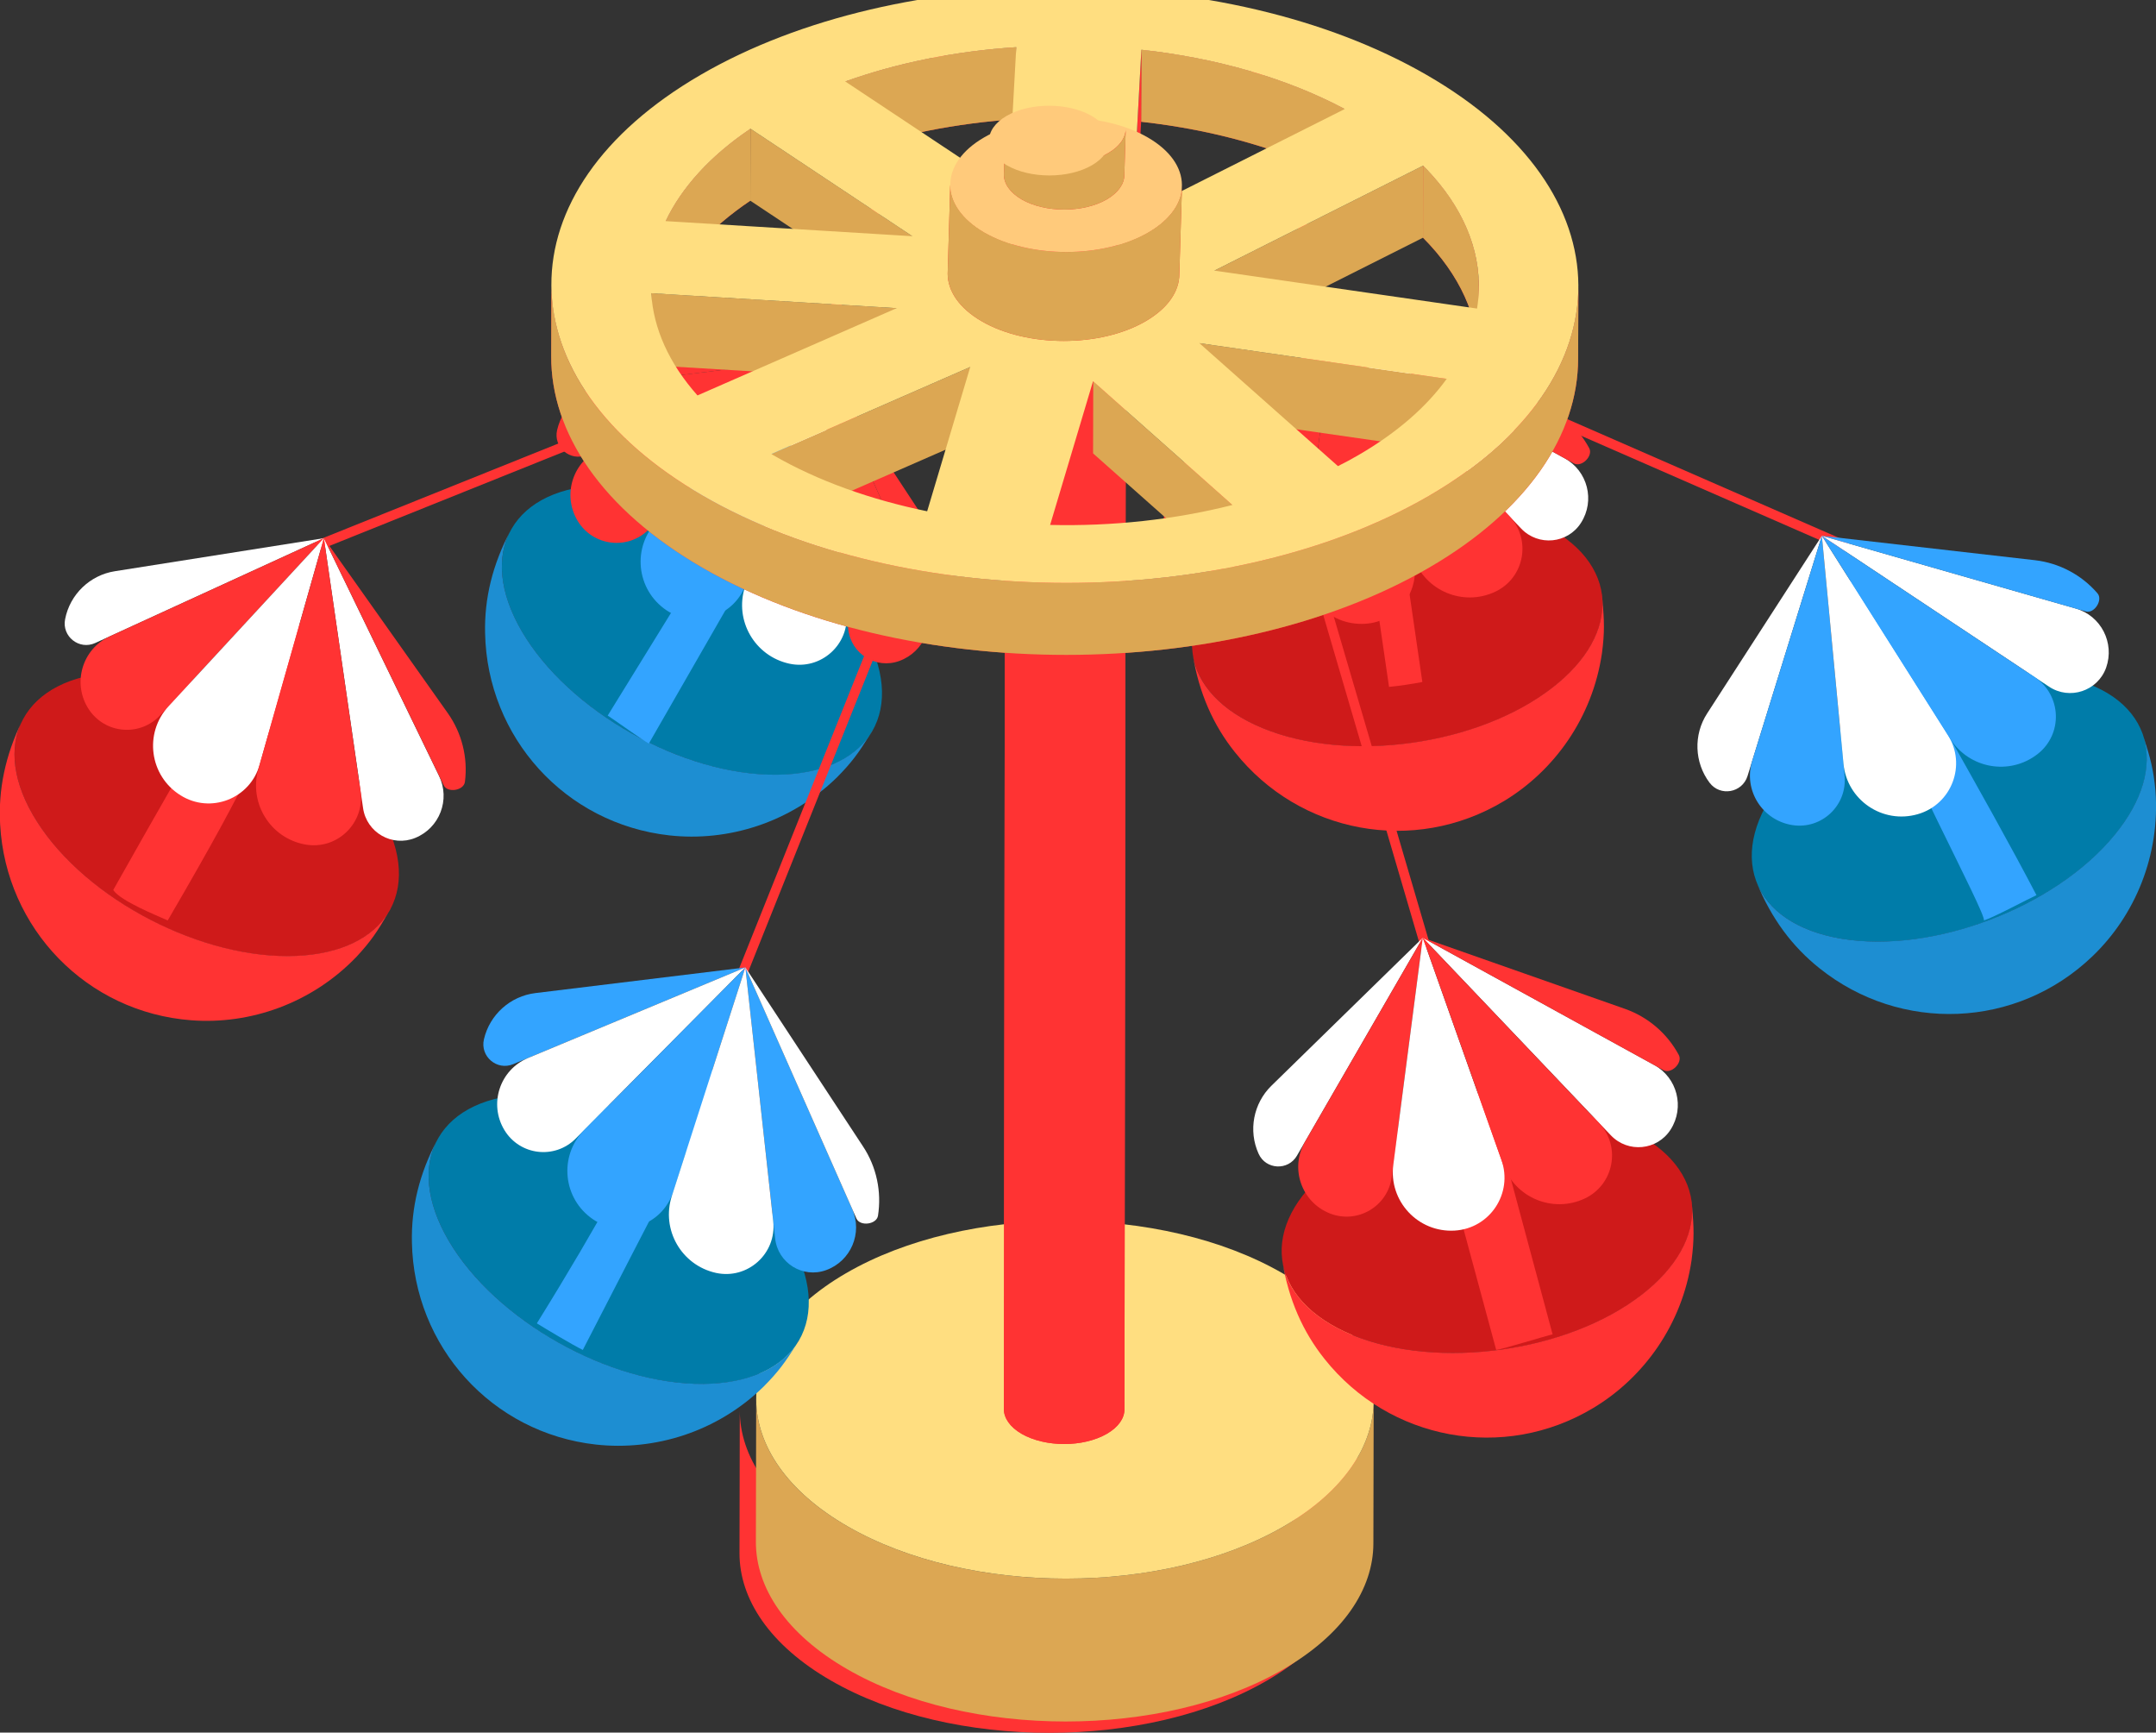 <?xml version="1.0" encoding="UTF-8" standalone="no"?>
<!-- Created with Inkscape (http://www.inkscape.org/) -->

<svg
   xmlns:dc="http://purl.org/dc/elements/1.1/"
   xmlns:cc="http://creativecommons.org/ns#"
   xmlns:rdf="http://www.w3.org/1999/02/22-rdf-syntax-ns#"
   xmlns:svg="http://www.w3.org/2000/svg"
   xmlns="http://www.w3.org/2000/svg"
   xmlns:sodipodi="http://sodipodi.sourceforge.net/DTD/sodipodi-0.dtd"
   xmlns:inkscape="http://www.inkscape.org/namespaces/inkscape"
   width="64.35mm"
   height="51.699mm"
   viewBox="0 0 64.35 51.699"
   version="1.1"
   id="svg87970"
   inkscape:version="0.92.3 (2405546, 2018-03-11)"
   sodipodi:docname="public-32.svg">
  <rect x="0" y="0" width="64.35" height="51.699" fill="#333333" stroke="none"/>
  <defs
     id="defs87964">
    <clipPath
       clipPathUnits="userSpaceOnUse"
       id="clipPath322567">
      <path
         d="m 2168.58,1622.027 c 0,-0.755 0.505,-1.514 1.503,-2.096 v 0 c 1.991,-1.145 5.216,-1.145 7.202,0 v 0 c 0.98,0.579 1.481,1.321 1.481,2.068 v 0 l 0.114,3.815 c -0.042,-0.716 -0.535,-1.429 -1.481,-1.973 v 0 c -1.983,-1.151 -5.206,-1.151 -7.2,-0.01 v 0 c -1,0.586 -1.498,1.337 -1.498,2.101 v 0 l -0.121,-3.913 z m 10.3,3.79 c 0,0.034 0,0.067 0,0.1 v 0 z"
         id="path322565"
         inkscape:connector-curvature="0" />
    </clipPath>
    <clipPath
       clipPathUnits="userSpaceOnUse"
       id="clipPath322551">
      <path
         d="M 0,2270.272 H 3066.787 V 0 H 0 Z"
         id="path322549"
         inkscape:connector-curvature="0" />
    </clipPath>
    <clipPath
       clipPathUnits="userSpaceOnUse"
       id="clipPath322539">
      <path
         d="m 2163.826,1613.66 c 0,-1.458 0.965,-2.925 2.897,-4.039 v 0 c 3.828,-2.208 10.027,-2.208 13.844,0.015 v 0 c 1.89,1.098 2.849,2.534 2.849,3.979 v 0 l 0.22,7.325 c -0.082,-1.377 -1.035,-2.738 -2.849,-3.791 v 0 c -3.815,-2.215 -10.018,-2.215 -13.853,-0.01 v 0 c -1.922,1.125 -2.888,2.578 -2.888,4.039 v 0 z m 19.81,7.28 c 0,0.065 0.01,0.131 0.01,0.196 v 0 z"
         id="path322537"
         inkscape:connector-curvature="0" />
    </clipPath>
    <clipPath
       clipPathUnits="userSpaceOnUse"
       id="clipPath322523">
      <path
         d="M 0,2270.272 H 3066.787 V 0 H 0 Z"
         id="path322521"
         inkscape:connector-curvature="0" />
    </clipPath>
    <clipPath
       clipPathUnits="userSpaceOnUse"
       id="clipPath322511">
      <path
         d="m 2130.306,1606.703 c -0.027,-6.481 4.245,-12.962 12.813,-17.913 v 0 c 17.01,-9.816 44.492,-9.816 61.41,0.012 v 0 c 8.391,4.874 12.588,11.257 12.604,17.65 v 0 l 0.025,6.095 c -0.025,-6.404 -4.218,-12.786 -12.625,-17.666 v 0 c -16.902,-9.823 -44.388,-9.823 -61.388,0 v 0 c -8.573,4.938 -12.849,11.429 -12.819,17.913 v 0 c -0.013,-2.033 -0.02,-4.063 -0.02,-6.091"
         id="path322509"
         inkscape:connector-curvature="0" />
    </clipPath>
    <clipPath
       clipPathUnits="userSpaceOnUse"
       id="clipPath322479">
      <path
         d="M 0,2270.272 H 3066.787 V 0 H 0 Z"
         id="path322477"
         inkscape:connector-curvature="0" />
    </clipPath>
    <clipPath
       clipPathUnits="userSpaceOnUse"
       id="clipPath322467">
      <path
         d="m 2204.017,1616.693 c 3.143,-3.164 4.695,-6.697 4.695,-10.225 v 0 l 0.018,6.084 c 0.018,3.531 -1.548,7.07 -4.705,10.231 v 0 l -0.01,-6.09 z"
         id="path322465"
         inkscape:connector-curvature="0" />
    </clipPath>
    <clipPath
       clipPathUnits="userSpaceOnUse"
       id="clipPath322455">
      <path
         d="M 0,2270.272 H 3066.787 V 0 H 0 Z"
         id="path322453"
         inkscape:connector-curvature="0" />
    </clipPath>
    <clipPath
       clipPathUnits="userSpaceOnUse"
       id="clipPath322443">
      <path
         d="m 2168.443,1615.728 -0.016,-6.092 c 2.913,1.694 7.64,1.694 10.563,0 v 0 c 1.467,-0.853 2.207,-1.962 2.207,-3.083 v 0 l 0.021,6.095 c 0,1.12 -0.738,2.23 -2.207,3.08 v 0 c -1.467,0.851 -3.384,1.276 -5.296,1.276 v 0 c -1.913,0 -3.821,-0.425 -5.272,-1.276"
         id="path322441"
         inkscape:connector-curvature="0" />
    </clipPath>
    <clipPath
       clipPathUnits="userSpaceOnUse"
       id="clipPath322431">
      <path
         d="M 0,2270.272 H 3066.787 V 0 H 0 Z"
         id="path322429"
         inkscape:connector-curvature="0" />
    </clipPath>
    <clipPath
       clipPathUnits="userSpaceOnUse"
       id="clipPath322419">
      <path
         d="m 2166.266,1612.687 -0.018,-6.087 c 0,1.096 0.734,2.203 2.179,3.036 v 0 l 0.016,6.092 c -1.447,-0.841 -2.177,-1.942 -2.177,-3.041"
         id="path322417"
         inkscape:connector-curvature="0" />
    </clipPath>
    <clipPath
       clipPathUnits="userSpaceOnUse"
       id="clipPath322399">
      <path
         d="M 0,2270.272 H 3066.787 V 0 H 0 Z"
         id="path322397"
         inkscape:connector-curvature="0" />
    </clipPath>
    <clipPath
       clipPathUnits="userSpaceOnUse"
       id="clipPath322387">
      <path
         d="m 2139.987,1618.096 -0.012,-6.095 c 1.322,2.816 3.714,5.495 7.164,7.819 v 0 l 0.015,6.086 c -3.44,-2.32 -5.838,-5.002 -7.167,-7.81"
         id="path322385"
         inkscape:connector-curvature="0" />
    </clipPath>
    <clipPath
       clipPathUnits="userSpaceOnUse"
       id="clipPath322371">
      <path
         d="M 0,2270.272 H 3066.787 V 0 H 0 Z"
         id="path322369"
         inkscape:connector-curvature="0" />
    </clipPath>
    <clipPath
       clipPathUnits="userSpaceOnUse"
       id="clipPath322359">
      <path
         d="m 2180.187,1626.494 c 6.242,-0.693 12.213,-2.366 17.19,-5.015 v 0 l 0.021,6.092 c -4.984,2.651 -10.949,4.325 -17.191,5.01 v 0 z"
         id="path322357"
         inkscape:connector-curvature="0" />
    </clipPath>
    <clipPath
       clipPathUnits="userSpaceOnUse"
       id="clipPath322347">
      <path
         d="M 0,2270.272 H 3066.787 V 0 H 0 Z"
         id="path322345"
         inkscape:connector-curvature="0" />
    </clipPath>
    <clipPath
       clipPathUnits="userSpaceOnUse"
       id="clipPath322335">
      <path
         d="m 2155.171,1629.899 -0.015,-6.086 c 4.463,1.595 9.401,2.568 14.459,2.899 v 0 l 0.012,6.086 c -5.055,-0.322 -10.004,-1.302 -14.456,-2.899"
         id="path322333"
         inkscape:connector-curvature="0" />
    </clipPath>
    <clipPath
       clipPathUnits="userSpaceOnUse"
       id="clipPath322319">
      <path
         d="M 0,2270.272 H 3066.787 V 0 H 0 Z"
         id="path322317"
         inkscape:connector-curvature="0" />
    </clipPath>
    <clipPath
       clipPathUnits="userSpaceOnUse"
       id="clipPath322307">
      <path
         d="m 2168.576,1517.686 c 0,-0.759 0.506,-1.523 1.502,-2.101 v 0 c 1.996,-1.151 5.221,-1.151 7.213,0 v 0 c 0.986,0.57 1.484,1.32 1.484,2.072 v 0 l 0.116,89.419 c 0,-0.755 -0.502,-1.502 -1.481,-2.076 v 0 c -1.994,-1.151 -5.217,-1.151 -7.22,0 v 0 c -0.997,0.581 -1.499,1.342 -1.499,2.1 v 0 l -0.115,-89.415 z"
         id="path322305"
         inkscape:connector-curvature="0" />
    </clipPath>
    <clipPath
       clipPathUnits="userSpaceOnUse"
       id="clipPath322291">
      <path
         d="M 0,2270.272 H 3066.787 V 0 H 0 Z"
         id="path322289"
         inkscape:connector-curvature="0" />
    </clipPath>
    <clipPath
       clipPathUnits="userSpaceOnUse"
       id="clipPath322279">
      <path
         d="m 2147.611,1506.466 c -0.011,-3.9 2.566,-7.797 7.709,-10.769 v 0 c 10.225,-5.906 26.758,-5.906 36.914,0 v 0 c 5.051,2.932 7.58,6.771 7.588,10.617 v 0 c 0.01,2.91 0.02,9.171 0.025,12.076 v 0 c -0.01,-3.842 -2.538,-7.678 -7.579,-10.616 v 0 c -10.17,-5.904 -26.696,-5.904 -36.925,0 v 0 c -5.144,2.969 -7.716,6.871 -7.706,10.768 v 0 c 0,-2.909 -0.014,-9.173 -0.026,-12.076"
         id="path322277"
         inkscape:connector-curvature="0" />
    </clipPath>
  </defs>
  <sodipodi:namedview
     id="base"
     pagecolor="#ffffff"
     bordercolor="#666666"
     borderopacity="1.0"
     inkscape:pageopacity="0.0"
     inkscape:pageshadow="2"
     inkscape:zoom="0.35"
     inkscape:cx="113.03514"
     inkscape:cy="177.69941"
     inkscape:document-units="mm"
     inkscape:current-layer="layer1"
     showgrid="false"
     fit-margin-top="0"
     fit-margin-left="0"
     fit-margin-right="0"
     fit-margin-bottom="0"
     inkscape:window-width="1366"
     inkscape:window-height="716"
     inkscape:window-x="-8"
     inkscape:window-y="-8"
     inkscape:window-maximized="1" />
  <g
     inkscape:label="Layer 1"
     inkscape:groupmode="layer"
     id="layer1"
     transform="translate(-75.926,-144.15)">
    <g
       id="g322157"
       transform="matrix(0.353,0,0,-0.353,100.334,154.978)">
      <path
         d="m 0,0 -0.758,0.311 12.131,29.466 0.756,-0.311 z"
         style="fill:#ff3333;fill-opacity:1;fill-rule:nonzero;stroke:none"
         id="path322159"
         inkscape:connector-curvature="0" />
    </g>
    <g
       id="g322161"
       transform="matrix(0.353,0,0,-0.353,98.278,159.804)">
      <path
         d="m 0,0 c -3.826,2.104 -8.111,3.381 -11.996,3.342 -7.934,-0.073 -11.158,-5.615 -7.195,-12.386 2.029,-3.457 5.545,-6.568 9.554,-8.764 3.832,-2.101 8.119,-3.381 11.998,-3.347 7.944,0.078 11.162,5.621 7.198,12.385 C 7.529,-5.31 4.014,-2.199 0,0"
         style="fill:#007ca9;fill-opacity:1;fill-rule:nonzero;stroke:none"
         id="path322163"
         inkscape:connector-curvature="0" />
    </g>
    <g
       id="g322165"
       transform="matrix(0.353,0,0,-0.353,99.111,167.267)">
      <path
         d="m 0,0 c -7.936,-0.075 -17.592,5.347 -21.553,12.111 -1.949,3.332 -2.158,6.365 -0.926,8.597 -1.574,-2.946 -2.255,-5.842 -2.185,-8.747 C -24.49,3.182 -17.912,-4.15 -9.086,-5.128 -4.15,-5.676 1.131,-4.076 5.072,-0.239 6.32,1.017 6.908,1.835 7.852,3.347 6.465,1.306 3.766,0.04 0,0"
         style="fill:#1d8ed2;fill-opacity:1;fill-rule:nonzero;stroke:none"
         id="path322167"
         inkscape:connector-curvature="0" />
    </g>
    <g
       id="g322169"
       transform="matrix(0.353,0,0,-0.353,101.881,166.086)">
      <path
         d="M 0,0 C 0.096,0.143 0.188,0.298 0.271,0.454 0.188,0.301 0.096,0.153 0,0"
         style="fill:#ff3333;fill-opacity:1;fill-rule:nonzero;stroke:none"
         id="path322171"
         inkscape:connector-curvature="0" />
    </g>
    <g
       id="g322173"
       transform="matrix(0.353,0,0,-0.353,99.663,158.081)">
      <path
         d="m 0,0 c -0.65,-0.015 -1.439,0.412 -1.773,0.961 -0.145,0.245 -0.18,0.47 -0.122,0.644 0,0.005 0.004,0.012 0.004,0.012 0.012,0.023 0.024,0.047 0.034,0.063 V 1.686 1.68 l -0.004,-0.006 -14,-22.697 c 0.425,-0.264 3.078,-2.169 3.48,-2.364 L 0.938,-0.208 C 0.84,-0.391 0.316,0.004 0,0"
         style="fill:#33a4ff;fill-opacity:1;fill-rule:nonzero;stroke:none"
         id="path322175"
         inkscape:connector-curvature="0" />
    </g>
    <g
       id="g322177"
       transform="matrix(0.353,0,0,-0.353,100.36,154.838)">
      <path
         d="m 0,0 -19.631,-8.184 c -1.371,-0.569 -2.82,0.659 -2.482,2.106 0.49,2.086 2.232,3.65 4.359,3.91 z"
         style="fill:#ff3333;fill-opacity:1;fill-rule:nonzero;stroke:none"
         id="path322179"
         inkscape:connector-curvature="0" />
    </g>
    <g
       id="g322181"
       transform="matrix(0.353,0,0,-0.353,100.36,154.838)">
      <path
         d="m 0,0 9.025,-20.408 c 0.903,-2.04 -0.107,-4.423 -2.201,-5.185 -1.97,-0.721 -4.088,0.594 -4.32,2.68 z"
         style="fill:#ff3333;fill-opacity:1;fill-rule:nonzero;stroke:none"
         id="path322183"
         inkscape:connector-curvature="0" />
    </g>
    <g
       id="g322185"
       transform="matrix(0.353,0,0,-0.353,100.36,154.838)">
      <path
         d="m 0,0 -14.357,-14.474 c -1.764,-1.775 -4.717,-1.426 -6.014,0.714 -1.342,2.218 -0.404,5.103 1.99,6.101 z"
         style="fill:#ff3333;fill-opacity:1;fill-rule:nonzero;stroke:none"
         id="path322187"
         inkscape:connector-curvature="0" />
    </g>
    <g
       id="g322189"
       transform="matrix(0.353,0,0,-0.353,100.36,154.838)">
      <path
         d="m 0,0 -6.105,-18.961 c -0.913,-2.843 -4.295,-4.01 -6.772,-2.341 -2.564,1.737 -2.926,5.367 -0.744,7.566 z"
         style="fill:#33a4ff;fill-opacity:1;fill-rule:nonzero;stroke:none"
         id="path322191"
         inkscape:connector-curvature="0" />
    </g>
    <g
       id="g322193"
       transform="matrix(0.353,0,0,-0.353,100.36,154.838)">
      <path
         d="m 0,0 2.352,-21.469 c 0.294,-2.722 -2.164,-4.936 -4.836,-4.353 -2.92,0.642 -4.659,3.651 -3.745,6.492 z"
         style="fill:#ffffff;fill-opacity:1;fill-rule:nonzero;stroke:none"
         id="path322195"
         inkscape:connector-curvature="0" />
    </g>
    <g
       id="g322197"
       transform="matrix(0.353,0,0,-0.353,103.874,160.185)">
      <path
         d="M 0,0 C 1.123,-1.722 1.574,-3.819 1.25,-5.855 1.123,-6.593 -0.262,-6.764 -0.564,-6.086 l -9.397,21.243 z"
         style="fill:#ff3333;fill-opacity:1;fill-rule:nonzero;stroke:none"
         id="path322199"
         inkscape:connector-curvature="0" />
    </g>
    <g
       id="g322201"
       transform="matrix(0.353,0,0,-0.353,95.998,155.031)">
      <path
         d="m 0,0 c -2.043,-0.089 -4.059,-0.459 -6,-1.094 -0.203,-0.065 -0.082,-0.619 0.123,-0.592 l 18.24,2.23 z"
         style="fill:#ff3333;fill-opacity:1;fill-rule:nonzero;stroke:none"
         id="path322203"
         inkscape:connector-curvature="0" />
    </g>
    <g
       id="g322205"
       transform="matrix(0.353,0,0,-0.353,115.581,154.072)">
      <path
         d="M 0,0 -7.439,25.428 -6.652,25.657 0.781,0.236 Z"
         style="fill:#ff3333;fill-opacity:1;fill-rule:nonzero;stroke:none"
         id="path322207"
         inkscape:connector-curvature="0" />
    </g>
    <g
       id="g322209"
       transform="matrix(0.353,0,0,-0.353,117.078,159.239)">
      <path
         d="m 0,0 c -4.324,-0.652 -8.514,-2.235 -11.57,-4.624 -6.264,-4.876 -5.461,-11.236 1.791,-14.205 3.715,-1.52 8.398,-1.865 12.912,-1.178 4.33,0.655 8.513,2.236 11.57,4.622 6.264,4.875 5.465,11.24 -1.789,14.211 C 9.205,0.346 4.518,0.689 0,0"
         style="fill:#cf1a1a;fill-opacity:1;fill-rule:nonzero;stroke:none"
         id="path322211"
         inkscape:connector-curvature="0" />
    </g>
    <g
       id="g322213"
       transform="matrix(0.353,0,0,-0.353,122.265,164.666)">
      <path
         d="m 0,0 c -6.268,-4.876 -17.225,-6.419 -24.482,-3.444 -3.563,1.458 -5.577,3.743 -5.948,6.263 0.53,-3.289 1.75,-6.005 3.565,-8.275 5.469,-6.877 15.14,-8.717 22.756,-4.141 4.255,2.569 7.482,7.044 8.283,12.485 0.234,1.755 0.205,2.76 0.035,4.529 C 4.354,4.959 2.973,2.312 0,0"
         style="fill:#ff3333;fill-opacity:1;fill-rule:nonzero;stroke:none"
         id="path322215"
         inkscape:connector-curvature="0" />
    </g>
    <g
       id="g322217"
       transform="matrix(0.353,0,0,-0.353,123.749,162.05)">
      <path
         d="M 0,0 C -0.008,0.18 -0.021,0.352 -0.049,0.53 -0.035,0.357 -0.012,0.185 0,0"
         style="fill:#ff3333;fill-opacity:1;fill-rule:nonzero;stroke:none"
         id="path322219"
         inkscape:connector-curvature="0" />
    </g>
    <g
       id="g322221"
       transform="matrix(0.353,0,0,-0.353,117.131,157.033)">
      <path
         d="M 0,0 C -0.502,-0.396 -1.396,-0.535 -1.992,-0.298 -2.258,-0.2 -2.418,-0.042 -2.48,0.139 V 0.142 C -2.484,0.171 -2.498,0.193 -2.498,0.215 H -2.5 -2.498 V 0.209 l 1.01,-6.734 0.316,-2.089 1.889,-12.952 c 0.498,0.045 1,0.109 1.502,0.188 0.445,0.065 0.877,0.141 1.316,0.225 L 1.648,-8.195 1.33,-6.101 0.322,0.638 C 0.352,0.43 0.248,0.203 0,0"
         style="fill:#ff3333;fill-opacity:1;fill-rule:nonzero;stroke:none"
         id="path322223"
         inkscape:connector-curvature="0" />
    </g>
    <g
       id="g322225"
       transform="matrix(0.353,0,0,-0.353,115.718,154.029)">
      <path
         d="m 0,0 -10.639,-18.411 c -0.74,-1.289 -2.634,-1.198 -3.25,0.159 -0.879,1.958 -0.439,4.262 1.09,5.756 z"
         style="fill:#ff3333;fill-opacity:1;fill-rule:nonzero;stroke:none"
         id="path322227"
         inkscape:connector-curvature="0" />
    </g>
    <g
       id="g322229"
       transform="matrix(0.353,0,0,-0.353,115.718,154.029)">
      <path
         d="m 0,0 19.561,-10.75 c 1.955,-1.074 2.595,-3.576 1.392,-5.457 -1.125,-1.769 -3.607,-2.006 -5.057,-0.491 z"
         style="fill:#ffffff;fill-opacity:1;fill-rule:nonzero;stroke:none"
         id="path322231"
         inkscape:connector-curvature="0" />
    </g>
    <g
       id="g322233"
       transform="matrix(0.353,0,0,-0.353,115.718,154.029)">
      <path
         d="m 0,0 -2.625,-20.221 c -0.324,-2.477 -2.891,-3.99 -5.223,-3.079 -2.412,0.944 -3.414,3.816 -2.115,6.062 z"
         style="fill:#ff3333;fill-opacity:1;fill-rule:nonzero;stroke:none"
         id="path322235"
         inkscape:connector-curvature="0" />
    </g>
    <g
       id="g322237"
       transform="matrix(0.353,0,0,-0.353,115.718,154.029)">
      <path
         d="m 0,0 6.648,-18.778 c 1.004,-2.811 -0.98,-5.794 -3.964,-5.965 -3.082,-0.182 -5.577,2.49 -5.174,5.559 z"
         style="fill:#ff3333;fill-opacity:1;fill-rule:nonzero;stroke:none"
         id="path322239"
         inkscape:connector-curvature="0" />
    </g>
    <g
       id="g322241"
       transform="matrix(0.353,0,0,-0.353,115.718,154.029)">
      <path
         d="m 0,0 14.896,-15.643 c 1.885,-1.985 1.278,-5.232 -1.205,-6.394 -2.707,-1.27 -5.916,0.074 -6.912,2.891 z"
         style="fill:#ff3333;fill-opacity:1;fill-rule:nonzero;stroke:none"
         id="path322243"
         inkscape:connector-curvature="0" />
    </g>
    <g
       id="g322245"
       transform="matrix(0.353,0,0,-0.353,121.754,156.149)">
      <path
         d="M 0,0 C 1.949,-0.684 3.574,-2.082 4.549,-3.896 4.898,-4.552 3.904,-5.54 3.248,-5.18 L -17.111,6.009 Z"
         style="fill:#ff3333;fill-opacity:1;fill-rule:nonzero;stroke:none"
         id="path322247"
         inkscape:connector-curvature="0" />
    </g>
    <g
       id="g322249"
       transform="matrix(0.353,0,0,-0.353,112.369,156.829)">
      <path
         d="m 0,0 c -1.574,-1.306 -2.955,-2.832 -4.111,-4.515 -0.116,-0.17 0.308,-0.531 0.459,-0.388 L 9.492,7.937 Z"
         style="fill:#ff3333;fill-opacity:1;fill-rule:nonzero;stroke:none"
         id="path322251"
         inkscape:connector-curvature="0" />
    </g>
    <g
       id="g322253"
       transform="matrix(0.353,0,0,-0.353,130.999,160.598)">
      <path
         d="m 0,0 -34.385,15.03 0.322,0.752 34.395,-15.03 z"
         style="fill:#ff3333;fill-opacity:1;fill-rule:nonzero;stroke:none"
         id="path322255"
         inkscape:connector-curvature="0" />
    </g>
    <g
       id="g322257"
       transform="matrix(0.353,0,0,-0.353,118.345,172.476)">
      <path
         d="M 0,0 -9.277,31.65 -8.498,31.881 0.789,0.226 Z"
         style="fill:#ff3333;fill-opacity:1;fill-rule:nonzero;stroke:none"
         id="path322259"
         inkscape:connector-curvature="0" />
    </g>
    <g
       id="g322261"
       transform="matrix(0.353,0,0,-0.353,98.234,173.206)">
      <path
         d="m 0,0 -0.754,0.313 12.963,32.4 0.762,-0.306 z"
         style="fill:#ff3333;fill-opacity:1;fill-rule:nonzero;stroke:none"
         id="path322263"
         inkscape:connector-curvature="0" />
    </g>
    <g
       id="g322265"
       transform="matrix(0.353,0,0,-0.353,85.443,160.566)">
      <path
         d="m 0,0 -0.309,0.756 26.627,10.695 0.309,-0.759 z"
         style="fill:#ff3333;fill-opacity:1;fill-rule:nonzero;stroke:none"
         id="path322267"
         inkscape:connector-curvature="0" />
    </g>
    <g
       id="g322269"
       transform="matrix(0.353,0,0,-0.353,116.437,186.282)">
      <path
         d="m 0,0 c -0.006,-2.905 -0.016,-9.166 -0.025,-12.076 -0.008,-3.846 -2.538,-7.685 -7.588,-10.616 -10.157,-5.907 -26.69,-5.907 -36.914,0 -5.143,2.971 -7.721,6.869 -7.709,10.769 0.011,2.902 0.021,9.167 0.025,12.075 -0.01,-3.896 2.563,-7.799 7.707,-10.768 10.229,-5.904 26.754,-5.904 36.924,0 C -2.539,-7.678 -0.01,-3.842 0,0"
         style="fill:#ff3333;fill-opacity:1;fill-rule:nonzero;stroke:none"
         id="path322271"
         inkscape:connector-curvature="0" />
    </g>
    <g
       transform="matrix(0.353,0,0,-0.353,-659.62,721.936)"
       id="g322273">
      <g
         id="g322275"
         clip-path="url(#clipPath322279)">
        <g
           id="g322281"
           transform="translate(2199.848,1518.39)">
          <path
             d="m 0,0 -0.025,-12.076 c -0.008,-3.846 -2.538,-7.685 -7.588,-10.616 -10.157,-5.907 -26.69,-5.907 -36.914,0 -5.143,2.971 -7.721,6.869 -7.709,10.769 l 0.025,12.075 c -0.01,-3.896 2.563,-7.799 7.707,-10.768 10.229,-5.904 26.754,-5.904 36.924,0 C -2.539,-7.678 -0.01,-3.842 0,0"
             style="fill:#dca753;fill-opacity:1;fill-rule:nonzero;stroke:none"
             id="path322283"
             inkscape:connector-curvature="0" />
        </g>
      </g>
    </g>
    <g
       transform="matrix(0.353,0,0,-0.353,-659.62,721.936)"
       id="g322285">
      <g
         id="g322287"
         clip-path="url(#clipPath322291)">
        <g
           id="g322293"
           transform="translate(2192.141,1529.158)">
          <path
             d="m 0,0 c 10.229,-5.9 10.281,-15.477 0.127,-21.384 -10.17,-5.904 -26.695,-5.904 -36.924,0 C -47.021,-15.477 -47.082,-5.9 -36.914,0 -26.754,5.904 -10.227,5.904 0,0"
             style="fill:#ffde80;fill-opacity:1;fill-rule:nonzero;stroke:none"
             id="path322295"
             inkscape:connector-curvature="0" />
        </g>
        <g
           id="g322297"
           transform="translate(2178.891,1607.08)">
          <path
             d="m 0,0 -0.115,-89.419 c 0,-0.752 -0.498,-1.501 -1.485,-2.072 -1.992,-1.155 -5.216,-1.155 -7.213,-0.004 -0.996,0.578 -1.501,1.343 -1.501,2.102 l 0.115,89.415 c 0,-0.758 0.502,-1.52 1.498,-2.101 2.004,-1.147 5.226,-1.147 7.221,0.004 C -0.502,-1.502 0,-0.754 0,0"
             style="fill:#ff3333;fill-opacity:1;fill-rule:nonzero;stroke:none"
             id="path322299"
             inkscape:connector-curvature="0" />
        </g>
      </g>
    </g>
    <g
       transform="matrix(0.353,0,0,-0.353,-659.62,721.936)"
       id="g322301">
      <g
         id="g322303"
         clip-path="url(#clipPath322307)">
        <g
           id="g322309"
           transform="translate(2178.891,1607.08)">
          <path
             d="m 0,0 -0.115,-89.419 c 0,-0.752 -0.498,-1.501 -1.485,-2.072 -1.992,-1.155 -5.216,-1.155 -7.213,-0.004 -0.996,0.578 -1.501,1.343 -1.501,2.102 l 0.115,89.415 c 0,-0.758 0.502,-1.52 1.498,-2.101 2.004,-1.147 5.226,-1.147 7.221,0.004 C -0.502,-1.502 0,-0.754 0,0"
             style="fill:#ff3333;fill-opacity:1;fill-rule:nonzero;stroke:none"
             id="path322311"
             inkscape:connector-curvature="0" />
        </g>
      </g>
    </g>
    <g
       transform="matrix(0.353,0,0,-0.353,-659.62,721.936)"
       id="g322313">
      <g
         id="g322315"
         clip-path="url(#clipPath322319)">
        <g
           id="g322321"
           transform="translate(2177.383,1609.181)">
          <path
             d="M 0,0 C 1.992,-1.153 2.002,-3.023 0.027,-4.177 -1.967,-5.328 -5.189,-5.328 -7.193,-4.18 -9.188,-3.028 -9.195,-1.153 -7.205,0 -5.225,1.151 -1.998,1.151 0,0"
             style="fill:#ff3333;fill-opacity:1;fill-rule:nonzero;stroke:none"
             id="path322323"
             inkscape:connector-curvature="0" />
        </g>
        <g
           id="g322325"
           transform="translate(2169.627,1632.798)">
          <path
             d="M 0,0 -0.012,-6.086 C -5.07,-6.417 -10.008,-7.39 -14.471,-8.985 l 0.016,6.086 C -10.004,-1.303 -5.055,-0.323 0,0"
             style="fill:#ff3333;fill-opacity:1;fill-rule:nonzero;stroke:none"
             id="path322327"
             inkscape:connector-curvature="0" />
        </g>
      </g>
    </g>
    <g
       transform="matrix(0.353,0,0,-0.353,-659.62,721.936)"
       id="g322329">
      <g
         id="g322331"
         clip-path="url(#clipPath322335)">
        <g
           id="g322337"
           transform="translate(2169.627,1632.798)">
          <path
             d="M 0,0 -0.012,-6.086 C -5.07,-6.417 -10.008,-7.39 -14.471,-8.985 l 0.016,6.086 C -10.004,-1.303 -5.055,-0.323 0,0"
             style="fill:#dca753;fill-opacity:1;fill-rule:nonzero;stroke:none"
             id="path322339"
             inkscape:connector-curvature="0" />
        </g>
      </g>
    </g>
    <g
       transform="matrix(0.353,0,0,-0.353,-659.62,721.936)"
       id="g322341">
      <g
         id="g322343"
         clip-path="url(#clipPath322347)">
        <g
           id="g322349"
           transform="translate(2197.398,1627.571)">
          <path
             d="m 0,0 -0.021,-6.092 c -4.977,2.649 -10.948,4.323 -17.19,5.016 l 0.02,6.086 C -10.949,4.326 -4.984,2.651 0,0"
             style="fill:#ff3333;fill-opacity:1;fill-rule:nonzero;stroke:none"
             id="path322351"
             inkscape:connector-curvature="0" />
        </g>
      </g>
    </g>
    <g
       transform="matrix(0.353,0,0,-0.353,-659.62,721.936)"
       id="g322353">
      <g
         id="g322355"
         clip-path="url(#clipPath322359)">
        <g
           id="g322361"
           transform="translate(2197.398,1627.571)">
          <path
             d="m 0,0 -0.021,-6.092 c -4.977,2.649 -10.948,4.323 -17.19,5.016 l 0.02,6.086 C -10.949,4.326 -4.984,2.651 0,0"
             style="fill:#dca753;fill-opacity:1;fill-rule:nonzero;stroke:none"
             id="path322363"
             inkscape:connector-curvature="0" />
        </g>
      </g>
    </g>
    <g
       transform="matrix(0.353,0,0,-0.353,-659.62,721.936)"
       id="g322365">
      <g
         id="g322367"
         clip-path="url(#clipPath322371)">
        <g
           id="g322373"
           transform="translate(2180.207,1632.581)">
          <path
             d="m 0,0 -0.02,-6.086 -0.767,-14.044 0.019,6.088 z"
             style="fill:#ff3333;fill-opacity:1;fill-rule:nonzero;stroke:none"
             id="path322375"
             inkscape:connector-curvature="0" />
        </g>
        <g
           id="g322377"
           transform="translate(2147.154,1625.906)">
          <path
             d="m 0,0 -0.016,-6.085 c -3.449,-2.325 -5.841,-5.003 -7.164,-7.82 l 0.012,6.095 C -5.838,-5.002 -3.439,-2.32 0,0"
             style="fill:#ff3333;fill-opacity:1;fill-rule:nonzero;stroke:none"
             id="path322379"
             inkscape:connector-curvature="0" />
        </g>
      </g>
    </g>
    <g
       transform="matrix(0.353,0,0,-0.353,-659.62,721.936)"
       id="g322381">
      <g
         id="g322383"
         clip-path="url(#clipPath322387)">
        <g
           id="g322389"
           transform="translate(2147.154,1625.906)">
          <path
             d="m 0,0 -0.016,-6.085 c -3.449,-2.325 -5.841,-5.003 -7.164,-7.82 l 0.012,6.095 C -5.838,-5.002 -3.439,-2.32 0,0"
             style="fill:#dca753;fill-opacity:1;fill-rule:nonzero;stroke:none"
             id="path322391"
             inkscape:connector-curvature="0" />
        </g>
      </g>
    </g>
    <g
       transform="matrix(0.353,0,0,-0.353,-659.62,721.936)"
       id="g322393">
      <g
         id="g322395"
         clip-path="url(#clipPath322399)">
        <g
           id="g322401"
           transform="translate(2160.84,1616.822)">
          <path
             d="m 0,0 -0.012,-6.087 -13.689,9.086 0.015,6.085 z"
             style="fill:#dca753;fill-opacity:1;fill-rule:nonzero;stroke:none"
             id="path322403"
             inkscape:connector-curvature="0" />
        </g>
        <g
           id="g322405"
           transform="translate(2204.025,1622.783)">
          <path
             d="m 0,0 -0.008,-6.089 -17.654,-8.879 0.016,6.097 z"
             style="fill:#dca753;fill-opacity:1;fill-rule:nonzero;stroke:none"
             id="path322407"
             inkscape:connector-curvature="0" />
        </g>
        <g
           id="g322409"
           transform="translate(2166.248,1606.6)">
          <path
             d="m 0,0 0.018,6.086 c 0,1.099 0.73,2.201 2.177,3.041 L 2.18,3.037 C 0.734,2.203 0,1.096 0,0"
             style="fill:#ff3333;fill-opacity:1;fill-rule:nonzero;stroke:none"
             id="path322411"
             inkscape:connector-curvature="0" />
        </g>
      </g>
    </g>
    <g
       transform="matrix(0.353,0,0,-0.353,-659.62,721.936)"
       id="g322413">
      <g
         id="g322415"
         clip-path="url(#clipPath322419)">
        <g
           id="g322421"
           transform="translate(2168.443,1615.727)">
          <path
             d="m 0,0 -0.016,-6.091 c -1.445,-0.834 -2.179,-1.941 -2.179,-3.036 l 0.017,6.086 c 0,1.099 0.731,2.2 2.178,3.041"
             style="fill:#ff3333;fill-opacity:1;fill-rule:nonzero;stroke:none"
             id="path322423"
             inkscape:connector-curvature="0" />
        </g>
      </g>
    </g>
    <g
       transform="matrix(0.353,0,0,-0.353,-659.62,721.936)"
       id="g322425">
      <g
         id="g322427"
         clip-path="url(#clipPath322431)">
        <g
           id="g322433"
           transform="translate(2181.219,1612.648)">
          <path
             d="m 0,0 -0.021,-6.095 c 0,1.12 -0.741,2.231 -2.208,3.084 -2.923,1.693 -7.65,1.693 -10.562,0 l 0.016,6.091 c 2.902,1.702 7.632,1.702 10.568,0 C -0.738,2.23 0,1.121 0,0"
             style="fill:#ff3333;fill-opacity:1;fill-rule:nonzero;stroke:none"
             id="path322435"
             inkscape:connector-curvature="0" />
        </g>
      </g>
    </g>
    <g
       transform="matrix(0.353,0,0,-0.353,-659.62,721.936)"
       id="g322437">
      <g
         id="g322439"
         clip-path="url(#clipPath322443)">
        <g
           id="g322445"
           transform="translate(2181.219,1612.648)">
          <path
             d="m 0,0 -0.021,-6.095 c 0,1.12 -0.741,2.231 -2.208,3.084 -2.923,1.693 -7.65,1.693 -10.562,0 l 0.016,6.091 c 2.902,1.702 7.632,1.702 10.568,0 C -0.738,2.23 0,1.121 0,0"
             style="fill:#ff3333;fill-opacity:1;fill-rule:nonzero;stroke:none"
             id="path322447"
             inkscape:connector-curvature="0" />
        </g>
      </g>
    </g>
    <g
       transform="matrix(0.353,0,0,-0.353,-659.62,721.936)"
       id="g322449">
      <g
         id="g322451"
         clip-path="url(#clipPath322455)">
        <g
           id="g322457"
           transform="translate(2208.731,1612.552)">
          <path
             d="m 0,0 -0.018,-6.084 c 0,3.528 -1.552,7.062 -4.695,10.226 l 0.008,6.089 C -1.549,7.07 0.018,3.531 0,0"
             style="fill:#ff3333;fill-opacity:1;fill-rule:nonzero;stroke:none"
             id="path322459"
             inkscape:connector-curvature="0" />
        </g>
      </g>
    </g>
    <g
       transform="matrix(0.353,0,0,-0.353,-659.62,721.936)"
       id="g322461">
      <g
         id="g322463"
         clip-path="url(#clipPath322467)">
        <g
           id="g322469"
           transform="translate(2208.731,1612.552)">
          <path
             d="m 0,0 -0.018,-6.084 c 0,3.528 -1.552,7.062 -4.695,10.226 l 0.008,6.089 C -1.549,7.07 0.018,3.531 0,0"
             style="fill:#dca753;fill-opacity:1;fill-rule:nonzero;stroke:none"
             id="path322471"
             inkscape:connector-curvature="0" />
        </g>
      </g>
    </g>
    <g
       transform="matrix(0.353,0,0,-0.353,-659.62,721.936)"
       id="g322473">
      <g
         id="g322475"
         clip-path="url(#clipPath322479)">
        <g
           id="g322481"
           transform="translate(2159.519,1610.739)">
          <path
             d="m 0,0 -0.01,-6.077 -20.75,1.249 0.006,6.09 z"
             style="fill:#dca753;fill-opacity:1;fill-rule:nonzero;stroke:none"
             id="path322483"
             inkscape:connector-curvature="0" />
        </g>
        <g
           id="g322485"
           transform="translate(2206.019,1604.762)">
          <path
             d="m 0,0 -0.004,-6.091 -20.93,3.014 0.024,6.096 z"
             style="fill:#dca753;fill-opacity:1;fill-rule:nonzero;stroke:none"
             id="path322487"
             inkscape:connector-curvature="0" />
        </g>
        <g
           id="g322489"
           transform="translate(2165.736,1605.767)">
          <path
             d="m 0,0 -0.025,-6.09 -16.813,-7.352 0.027,6.089 z"
             style="fill:#dca753;fill-opacity:1;fill-rule:nonzero;stroke:none"
             id="path322491"
             inkscape:connector-curvature="0" />
        </g>
        <g
           id="g322493"
           transform="translate(2187.902,1594.1)">
          <path
             d="m 0,0 -0.012,-6.084 -11.783,10.458 0.012,6.088 z"
             style="fill:#dca753;fill-opacity:1;fill-rule:nonzero;stroke:none"
             id="path322495"
             inkscape:connector-curvature="0" />
        </g>
        <g
           id="g322497"
           transform="translate(2176.119,1604.562)">
          <path
             d="m 0,0 -0.012,-6.088 -3.636,-12.145 0.019,6.087 z"
             style="fill:#ff3333;fill-opacity:1;fill-rule:nonzero;stroke:none"
             id="path322499"
             inkscape:connector-curvature="0" />
        </g>
        <g
           id="g322501"
           transform="translate(2217.158,1612.547)">
          <path
             d="m 0,0 -0.025,-6.095 c -0.016,-6.394 -4.213,-12.777 -12.604,-17.651 -16.918,-9.827 -44.4,-9.827 -61.41,-0.011 -8.568,4.95 -12.84,11.431 -12.813,17.913 0,2.028 0.006,4.058 0.02,6.09 -0.029,-6.483 4.246,-12.974 12.818,-17.913 17,-9.822 44.487,-9.822 61.389,0 C -4.219,-12.786 -0.025,-6.405 0,0"
             style="fill:#ff3333;fill-opacity:1;fill-rule:nonzero;stroke:none"
             id="path322503"
             inkscape:connector-curvature="0" />
        </g>
      </g>
    </g>
    <g
       transform="matrix(0.353,0,0,-0.353,-659.62,721.936)"
       id="g322505">
      <g
         id="g322507"
         clip-path="url(#clipPath322511)">
        <g
           id="g322513"
           transform="translate(2217.158,1612.547)">
          <path
             d="m 0,0 -0.025,-6.095 c -0.016,-6.394 -4.213,-12.777 -12.604,-17.651 -16.918,-9.827 -44.4,-9.827 -61.41,-0.011 -8.568,4.95 -12.84,11.431 -12.813,17.913 l 0.02,6.09 c -0.029,-6.483 4.246,-12.974 12.818,-17.913 17,-9.822 44.487,-9.822 61.389,0 C -4.219,-12.786 -0.025,-6.405 0,0"
             style="fill:#dca753;fill-opacity:1;fill-rule:nonzero;stroke:none"
             id="path322515"
             inkscape:connector-curvature="0" />
        </g>
      </g>
    </g>
    <g
       transform="matrix(0.353,0,0,-0.353,-659.62,721.936)"
       id="g322517">
      <g
         id="g322519"
         clip-path="url(#clipPath322523)">
        <g
           id="g322525"
           transform="translate(2168.443,1615.727)">
          <path
             d="m 0,0 c -2.916,-1.688 -2.893,-4.431 0.029,-6.115 2.938,-1.698 7.67,-1.698 10.571,0 C 13.502,-4.431 13.486,-1.688 10.568,0 7.633,1.702 2.902,1.702 0,0 m -21.289,10.178 c -3.44,-2.32 -5.838,-5.002 -7.168,-7.809 L -7.604,1.094 Z m 1.896,-27.577 c 3.811,-2.204 8.274,-3.777 13.043,-4.76 l 3.643,12.198 -16.811,-7.353 z M 1.184,17.071 C -3.871,16.748 -8.82,15.768 -13.271,14.172 L 0.521,5.012 Z M 16.666,-7.947 28.383,-18.341 c 0.596,0.298 1.178,0.606 1.748,0.942 3.279,1.904 5.762,4.096 7.445,6.433 z m -42.436,-4.418 16.846,7.377 -20.754,1.261 c 0.178,-2.97 1.496,-5.922 3.908,-8.638 M 4.047,-23.312 c 5.24,-0.126 10.529,0.444 15.412,1.684 L 7.676,-11.166 Z m 24.908,35.155 c -4.984,2.652 -10.949,4.326 -17.191,5.011 L 10.996,2.812 Z m 6.627,-4.788 -17.646,-8.87 22.209,-3.207 c 0.662,4.13 -0.864,8.366 -4.563,12.077 m 0.314,7.664 c 17.016,-9.813 17.094,-25.742 0.194,-35.566 -16.902,-9.822 -44.389,-9.822 -61.389,0 -17.015,9.824 -17.109,25.753 -0.211,35.576 16.908,9.815 44.395,9.815 61.406,-0.01"
             style="fill:#ffde80;fill-opacity:1;fill-rule:nonzero;stroke:none"
             id="path322527"
             inkscape:connector-curvature="0" />
        </g>
        <g
           id="g322529"
           transform="translate(2183.643,1621.136)">
          <path
             d="m 0,0 -0.227,-7.521 c 0,-1.444 -0.959,-2.88 -2.849,-3.979 -3.817,-2.223 -10.016,-2.223 -13.844,-0.014 -1.932,1.114 -2.896,2.58 -2.896,4.038 l 0.22,7.518 c 0,-1.46 0.965,-2.914 2.887,-4.039 3.836,-2.205 10.039,-2.205 13.854,0.01 C -0.955,-2.883 0,-1.444 0,0"
             style="fill:#ff3333;fill-opacity:1;fill-rule:nonzero;stroke:none"
             id="path322531"
             inkscape:connector-curvature="0" />
        </g>
      </g>
    </g>
    <g
       transform="matrix(0.353,0,0,-0.353,-659.62,721.936)"
       id="g322533">
      <g
         id="g322535"
         clip-path="url(#clipPath322539)">
        <g
           id="g322541"
           transform="translate(2183.643,1621.136)">
          <path
             d="m 0,0 -0.227,-7.521 c 0,-1.444 -0.959,-2.88 -2.849,-3.979 -3.817,-2.223 -10.016,-2.223 -13.844,-0.014 -1.932,1.114 -2.896,2.58 -2.896,4.038 l 0.22,7.518 c 0,-1.46 0.965,-2.914 2.887,-4.039 3.836,-2.205 10.039,-2.205 13.854,0.01 C -0.955,-2.883 0,-1.444 0,0"
             style="fill:#dca753;fill-opacity:1;fill-rule:nonzero;stroke:none"
             id="path322543"
             inkscape:connector-curvature="0" />
        </g>
      </g>
    </g>
    <g
       transform="matrix(0.353,0,0,-0.353,-659.62,721.936)"
       id="g322545">
      <g
         id="g322547"
         clip-path="url(#clipPath322551)">
        <g
           id="g322553"
           transform="translate(2180.748,1625.168)">
          <path
             d="m 0,0 c 3.832,-2.213 3.848,-5.803 0.039,-8.019 -3.814,-2.215 -10.018,-2.215 -13.853,-0.01 -3.827,2.22 -3.854,5.816 -0.032,8.029 C -10.043,2.219 -3.842,2.219 0,0"
             style="fill:#ffca7b;fill-opacity:1;fill-rule:nonzero;stroke:none"
             id="path322555"
             inkscape:connector-curvature="0" />
        </g>
        <g
           id="g322557"
           transform="translate(2178.883,1625.918)">
          <path
             d="m 0,0 -0.117,-3.915 c 0,-0.748 -0.5,-1.49 -1.481,-2.068 -1.986,-1.149 -5.211,-1.149 -7.201,-0.004 -0.998,0.582 -1.504,1.341 -1.504,2.096 l 0.121,3.913 c 0,-0.764 0.498,-1.515 1.498,-2.1 1.995,-1.147 5.217,-1.147 7.2,0.004 C -0.494,-1.504 0,-0.75 0,0"
             style="fill:#ff3333;fill-opacity:1;fill-rule:nonzero;stroke:none"
             id="path322559"
             inkscape:connector-curvature="0" />
        </g>
      </g>
    </g>
    <g
       transform="matrix(0.353,0,0,-0.353,-659.62,721.936)"
       id="g322561">
      <g
         id="g322563"
         clip-path="url(#clipPath322567)">
        <g
           id="g322569"
           transform="translate(2178.883,1625.918)">
          <path
             d="m 0,0 -0.117,-3.915 c 0,-0.748 -0.5,-1.49 -1.481,-2.068 -1.986,-1.149 -5.211,-1.149 -7.201,-0.004 -0.998,0.582 -1.504,1.341 -1.504,2.096 l 0.121,3.913 c 0,-0.764 0.498,-1.515 1.498,-2.1 1.995,-1.147 5.217,-1.147 7.2,0.004 C -0.494,-1.504 0,-0.75 0,0"
             style="fill:#dca753;fill-opacity:1;fill-rule:nonzero;stroke:none"
             id="path322571"
             inkscape:connector-curvature="0" />
        </g>
      </g>
    </g>
    <g
       id="g322581"
       transform="matrix(0.353,0,0,-0.353,108.509,147.609)">
      <path
         d="M 0,0 C 1.994,-1.152 2,-3.021 0.023,-4.168 -1.959,-5.32 -5.182,-5.32 -7.176,-4.173 -9.168,-3.021 -9.18,-1.152 -7.197,0 -5.217,1.149 -1.99,1.149 0,0"
         style="fill:#ffca7b;fill-opacity:1;fill-rule:nonzero;stroke:none"
         id="path322583"
         inkscape:connector-curvature="0" />
    </g>
    <g
       id="g322585"
       transform="matrix(0.353,0,0,-0.353,119.752,177.343)">
      <path
         d="m 0,0 c -4.326,-0.655 -8.502,-2.24 -11.564,-4.625 -6.264,-4.876 -5.469,-11.236 1.787,-14.211 3.714,-1.52 8.396,-1.856 12.922,-1.175 4.32,0.649 8.501,2.238 11.562,4.619 6.27,4.876 5.465,11.24 -1.791,14.215 C 9.207,0.343 4.529,0.681 0,0"
         style="fill:#cf1a1a;fill-opacity:1;fill-rule:nonzero;stroke:none"
         id="path322587"
         inkscape:connector-curvature="0" />
    </g>
    <g
       id="g322589"
       transform="matrix(0.353,0,0,-0.353,124.94,182.773)">
      <path
         d="m 0,0 c -6.26,-4.874 -17.227,-6.414 -24.484,-3.445 -3.565,1.465 -5.575,3.747 -5.948,6.265 0.541,-3.29 1.756,-6.001 3.571,-8.276 5.465,-6.877 15.148,-8.716 22.748,-4.134 4.254,2.561 7.492,7.039 8.289,12.477 C 4.404,4.646 4.381,5.651 4.215,7.42 4.355,4.96 2.967,2.313 0,0"
         style="fill:#ff3333;fill-opacity:1;fill-rule:nonzero;stroke:none"
         id="path322591"
         inkscape:connector-curvature="0" />
    </g>
    <g
       id="g322593"
       transform="matrix(0.353,0,0,-0.353,126.427,180.155)">
      <path
         d="M 0,0 C -0.012,0.181 -0.031,0.356 -0.059,0.528 -0.039,0.359 -0.023,0.185 0,0"
         style="fill:#ff3333;fill-opacity:1;fill-rule:nonzero;stroke:none"
         id="path322595"
         inkscape:connector-curvature="0" />
    </g>
    <g
       id="g322597"
       transform="matrix(0.353,0,0,-0.353,119.281,177.44)">
      <path
         d="m 0,0 -1.572,-0.351 5.26,-19.453 c 0.498,0.05 4.33,1.227 4.769,1.315 L 2.816,2.502 Z"
         style="fill:#ff3333;fill-opacity:1;fill-rule:nonzero;stroke:none"
         id="path322599"
         inkscape:connector-curvature="0" />
    </g>
    <g
       id="g322601"
       transform="matrix(0.353,0,0,-0.353,118.392,172.133)">
      <path
         d="m 0,0 -10.641,-18.419 c -0.744,-1.286 -2.636,-1.193 -3.244,0.169 -0.883,1.949 -0.441,4.252 1.086,5.744 z"
         style="fill:#ffffff;fill-opacity:1;fill-rule:nonzero;stroke:none"
         id="path322603"
         inkscape:connector-curvature="0" />
    </g>
    <g
       id="g322605"
       transform="matrix(0.353,0,0,-0.353,118.392,172.133)">
      <path
         d="m 0,0 19.566,-10.754 c 1.954,-1.074 2.59,-3.576 1.391,-5.455 -1.131,-1.77 -3.609,-2.008 -5.057,-0.487 z"
         style="fill:#ffffff;fill-opacity:1;fill-rule:nonzero;stroke:none"
         id="path322607"
         inkscape:connector-curvature="0" />
    </g>
    <g
       id="g322609"
       transform="matrix(0.353,0,0,-0.353,118.392,172.133)">
      <path
         d="m 0,0 -2.627,-20.219 c -0.322,-2.477 -2.887,-3.996 -5.217,-3.087 -2.414,0.948 -3.414,3.815 -2.117,6.061 z"
         style="fill:#ff3333;fill-opacity:1;fill-rule:nonzero;stroke:none"
         id="path322611"
         inkscape:connector-curvature="0" />
    </g>
    <g
       id="g322613"
       transform="matrix(0.353,0,0,-0.353,118.392,172.133)">
      <path
         d="m 0,0 6.648,-18.78 c 0.998,-2.819 -0.976,-5.797 -3.957,-5.971 -3.097,-0.18 -5.584,2.494 -5.185,5.566 z"
         style="fill:#ffffff;fill-opacity:1;fill-rule:nonzero;stroke:none"
         id="path322615"
         inkscape:connector-curvature="0" />
    </g>
    <g
       id="g322617"
       transform="matrix(0.353,0,0,-0.353,118.392,172.133)">
      <path
         d="m 0,0 14.893,-15.648 c 1.892,-1.981 1.279,-5.229 -1.204,-6.393 -2.703,-1.267 -5.906,0.075 -6.904,2.892 z"
         style="fill:#ff3333;fill-opacity:1;fill-rule:nonzero;stroke:none"
         id="path322619"
         inkscape:connector-curvature="0" />
    </g>
    <g
       id="g322621"
       transform="matrix(0.353,0,0,-0.353,124.43,174.255)">
      <path
         d="M 0,0 C 1.943,-0.688 3.568,-2.079 4.541,-3.894 4.896,-4.554 3.898,-5.537 3.246,-5.181 L -17.115,6.014 Z"
         style="fill:#ff3333;fill-opacity:1;fill-rule:nonzero;stroke:none"
         id="path322623"
         inkscape:connector-curvature="0" />
    </g>
    <g
       id="g322625"
       transform="matrix(0.353,0,0,-0.353,132.784,164.914)">
      <path
         d="m 0,0 c -4.072,-1.6 -7.797,-4.077 -10.252,-7.081 -5.027,-6.14 -2.844,-12.169 4.897,-13.455 3.955,-0.662 8.593,0.049 12.855,1.713 4.074,1.6 7.797,4.075 10.244,7.073 5.037,6.138 2.852,12.169 -4.892,13.463 C 8.9,2.369 4.26,1.663 0,0"
         style="fill:#007ca9;fill-opacity:1;fill-rule:nonzero;stroke:none"
         id="path322627"
         inkscape:connector-curvature="0" />
    </g>
    <g
       id="g322629"
       transform="matrix(0.353,0,0,-0.353,139.044,169.059)">
      <path
         d="m 0,0 c -5.018,-6.144 -15.369,-10.075 -23.1,-8.787 -3.806,0.635 -6.267,2.414 -7.189,4.788 1.25,-3.092 3.043,-5.464 5.314,-7.275 6.852,-5.497 16.698,-5.14 23.098,1.009 3.588,3.437 5.736,8.521 5.32,14.005 C 3.273,5.506 3.025,6.48 2.465,8.167 3.15,5.796 2.391,2.917 0,0"
         style="fill:#1d8ed2;fill-opacity:1;fill-rule:nonzero;stroke:none"
         id="path322631"
         inkscape:connector-curvature="0" />
    </g>
    <g
       id="g322633"
       transform="matrix(0.353,0,0,-0.353,139.913,166.178)">
      <path
         d="M 0,0 C -0.049,0.169 -0.104,0.34 -0.16,0.5 -0.105,0.342 -0.055,0.176 0,0"
         style="fill:#ff3333;fill-opacity:1;fill-rule:nonzero;stroke:none"
         id="path322635"
         inkscape:connector-curvature="0" />
    </g>
    <g
       id="g322637"
       transform="matrix(0.353,0,0,-0.353,131.545,161.516)">
      <path
         d="m 0,0 -2.139,0.159 0.653,-3.782 0.822,-1.316 c 3.846,-9.826 11.016,-23.011 10.85,-23.672 0.91,0.299 3.683,1.793 4.441,2.137 C 10.516,-18.579 2.475,-4.759 1.311,-2.634 1.717,-3.674 0.246,-1.002 0,0"
         style="fill:#33a4ff;fill-opacity:1;fill-rule:nonzero;stroke:none"
         id="path322639"
         inkscape:connector-curvature="0" />
    </g>
    <g
       id="g322641"
       transform="matrix(0.353,0,0,-0.353,130.303,160.138)">
      <path
         d="m 0,0 -6.287,-20.313 c -0.451,-1.419 -2.311,-1.747 -3.207,-0.56 -1.289,1.711 -1.371,4.056 -0.211,5.849 z"
         style="fill:#ffffff;fill-opacity:1;fill-rule:nonzero;stroke:none"
         id="path322643"
         inkscape:connector-curvature="0" />
    </g>
    <g
       id="g322645"
       transform="matrix(0.353,0,0,-0.353,130.303,160.138)">
      <path
         d="m 0,0 21.463,-6.146 c 2.142,-0.613 3.314,-2.909 2.572,-5.004 -0.715,-1.979 -3.084,-2.763 -4.83,-1.601 z"
         style="fill:#ffffff;fill-opacity:1;fill-rule:nonzero;stroke:none"
         id="path322647"
         inkscape:connector-curvature="0" />
    </g>
    <g
       id="g322649"
       transform="matrix(0.353,0,0,-0.353,130.303,160.138)">
      <path
         d="m 0,0 1.92,-20.292 c 0.238,-2.489 -1.926,-4.538 -4.395,-4.165 -2.564,0.39 -4.183,2.966 -3.416,5.437 z"
         style="fill:#33a4ff;fill-opacity:1;fill-rule:nonzero;stroke:none"
         id="path322651"
         inkscape:connector-curvature="0" />
    </g>
    <g
       id="g322653"
       transform="matrix(0.353,0,0,-0.353,130.303,160.138)">
      <path
         d="m 0,0 10.652,-16.835 c 1.6,-2.525 0.332,-5.866 -2.539,-6.696 -2.982,-0.863 -6,1.192 -6.287,4.277 z"
         style="fill:#ffffff;fill-opacity:1;fill-rule:nonzero;stroke:none"
         id="path322655"
         inkscape:connector-curvature="0" />
    </g>
    <g
       id="g322657"
       transform="matrix(0.353,0,0,-0.353,130.303,160.138)">
      <path
         d="m 0,0 17.992,-11.947 c 2.289,-1.524 2.41,-4.821 0.244,-6.506 -2.361,-1.835 -5.777,-1.234 -7.379,1.29 z"
         style="fill:#33a4ff;fill-opacity:1;fill-rule:nonzero;stroke:none"
         id="path322659"
         inkscape:connector-curvature="0" />
    </g>
    <g
       id="g322661"
       transform="matrix(0.353,0,0,-0.353,136.662,160.866)">
      <path
         d="M 0,0 C 2.045,-0.236 3.939,-1.231 5.287,-2.795 5.777,-3.354 5.021,-4.538 4.309,-4.333 l -22.336,6.396 z"
         style="fill:#33a4ff;fill-opacity:1;fill-rule:nonzero;stroke:none"
         id="path322663"
         inkscape:connector-curvature="0" />
    </g>
    <g
       id="g322665"
       transform="matrix(0.353,0,0,-0.353,83.686,165.244)">
      <path
         d="m 0,0 c -3.9,1.968 -8.227,3.097 -12.102,2.925 -7.937,-0.35 -10.959,-6.007 -6.757,-12.629 2.146,-3.39 5.759,-6.369 9.851,-8.438 3.901,-1.962 8.231,-3.089 12.1,-2.916 7.935,0.35 10.963,6.007 6.767,12.628 C 7.711,-5.041 4.084,-2.058 0,0"
         style="fill:#cf1a1a;fill-opacity:1;fill-rule:nonzero;stroke:none"
         id="path322667"
         inkscape:connector-curvature="0" />
    </g>
    <g
       id="g322669"
       transform="matrix(0.353,0,0,-0.353,84.777,172.673)">
      <path
         d="m 0,0 c -7.924,-0.351 -17.756,4.733 -21.951,11.354 -2.067,3.255 -2.387,6.281 -1.237,8.55 -1.462,-2.991 -2.042,-5.912 -1.873,-8.811 0.483,-8.769 7.307,-15.868 16.165,-16.536 4.947,-0.375 10.177,1.41 13.98,5.383 C 6.287,1.241 6.844,2.07 7.73,3.619 6.428,1.53 3.771,0.169 0,0"
         style="fill:#ff3333;fill-opacity:1;fill-rule:nonzero;stroke:none"
         id="path322671"
         inkscape:connector-curvature="0" />
    </g>
    <g
       id="g322673"
       transform="matrix(0.353,0,0,-0.353,87.504,171.396)">
      <path
         d="M 0,0 C 0.098,0.148 0.182,0.301 0.266,0.459 0.182,0.313 0.094,0.154 0,0"
         style="fill:#ff3333;fill-opacity:1;fill-rule:nonzero;stroke:none"
         id="path322675"
         inkscape:connector-curvature="0" />
    </g>
    <g
       id="g322677"
       transform="matrix(0.353,0,0,-0.353,84.326,162.927)">
      <path
         d="M 0,0 C -0.021,-0.017 1.768,2.219 1.785,2.239 L 0.02,0.064 -1.453,1.09 c -5.041,-9.97 -4.059,-7.669 -12.768,-23.127 0.598,-0.93 3.723,-2.176 4.606,-2.575 7.777,13.33 7.058,13.247 12.183,23.39 C 2.471,-1.413 1.83,1.584 0,0"
         style="fill:#ff3333;fill-opacity:1;fill-rule:nonzero;stroke:none"
         id="path322679"
         inkscape:connector-curvature="0" />
    </g>
    <g
       id="g322681"
       transform="matrix(0.353,0,0,-0.353,85.593,160.209)">
      <path
         d="m 0,0 -19.33,-8.859 c -1.354,-0.623 -2.844,0.551 -2.549,2.014 0.406,2.096 2.102,3.725 4.211,4.053 z"
         style="fill:#ffffff;fill-opacity:1;fill-rule:nonzero;stroke:none"
         id="path322683"
         inkscape:connector-curvature="0" />
    </g>
    <g
       id="g322685"
       transform="matrix(0.353,0,0,-0.353,85.593,160.209)">
      <path
         d="m 0,0 9.734,-20.088 c 0.975,-2.007 0.053,-4.413 -2.017,-5.25 -1.94,-0.789 -4.108,0.45 -4.404,2.525 z"
         style="fill:#ffffff;fill-opacity:1;fill-rule:nonzero;stroke:none"
         id="path322687"
         inkscape:connector-curvature="0" />
    </g>
    <g
       id="g322689"
       transform="matrix(0.353,0,0,-0.353,85.593,160.209)">
      <path
         d="m 0,0 -13.836,-14.964 c -1.699,-1.836 -4.668,-1.59 -6.043,0.501 -1.42,2.166 -0.578,5.088 1.779,6.167 z"
         style="fill:#ff3333;fill-opacity:1;fill-rule:nonzero;stroke:none"
         id="path322691"
         inkscape:connector-curvature="0" />
    </g>
    <g
       id="g322693"
       transform="matrix(0.353,0,0,-0.353,85.593,160.209)">
      <path
         d="m 0,0 -5.436,-19.16 c -0.818,-2.878 -4.156,-4.162 -6.683,-2.575 -2.629,1.636 -3.115,5.258 -1.012,7.53 z"
         style="fill:#ffffff;fill-opacity:1;fill-rule:nonzero;stroke:none"
         id="path322695"
         inkscape:connector-curvature="0" />
    </g>
    <g
       id="g322697"
       transform="matrix(0.353,0,0,-0.353,85.593,160.209)">
      <path
         d="m 0,0 3.096,-21.372 c 0.392,-2.714 -1.983,-5.011 -4.68,-4.52 -2.939,0.535 -4.77,3.484 -3.961,6.356 z"
         style="fill:#ff3333;fill-opacity:1;fill-rule:nonzero;stroke:none"
         id="path322699"
         inkscape:connector-curvature="0" />
    </g>
    <g
       id="g322701"
       transform="matrix(0.353,0,0,-0.353,89.292,165.431)">
      <path
         d="M 0,0 C 1.184,-1.677 1.709,-3.758 1.447,-5.801 1.355,-6.543 -0.027,-6.768 -0.348,-6.095 l -10.136,20.899 z"
         style="fill:#ff3333;fill-opacity:1;fill-rule:nonzero;stroke:none"
         id="path322703"
         inkscape:connector-curvature="0" />
    </g>
    <g
       id="g322705"
       transform="matrix(0.353,0,0,-0.353,96.095,177.982)">
      <path
         d="m 0,0 c -3.838,2.106 -8.125,3.385 -12.004,3.346 -7.939,-0.075 -11.156,-5.619 -7.199,-12.386 2.035,-3.454 5.547,-6.565 9.558,-8.773 3.831,-2.097 8.124,-3.372 11.997,-3.34 7.943,0.075 11.166,5.618 7.201,12.385 C 7.521,-5.308 4.01,-2.2 0,0"
         style="fill:#007ca9;fill-opacity:1;fill-rule:nonzero;stroke:none"
         id="path322707"
         inkscape:connector-curvature="0" />
    </g>
    <g
       id="g322709"
       transform="matrix(0.353,0,0,-0.353,96.924,185.445)">
      <path
         d="m 0,0 c -7.936,-0.072 -17.584,5.351 -21.555,12.113 -1.943,3.325 -2.154,6.358 -0.922,8.59 -1.572,-2.94 -2.246,-5.841 -2.179,-8.744 0.168,-8.781 6.748,-16.115 15.568,-17.087 4.943,-0.54 10.223,1.05 14.166,4.896 C 6.322,1.018 6.914,1.836 7.85,3.34 6.471,1.306 3.766,0.04 0,0"
         style="fill:#1d8ed2;fill-opacity:1;fill-rule:nonzero;stroke:none"
         id="path322711"
         inkscape:connector-curvature="0" />
    </g>
    <g
       id="g322713"
       transform="matrix(0.353,0,0,-0.353,99.694,184.266)">
      <path
         d="M 0,0 C 0.107,0.15 0.197,0.297 0.279,0.457 0.197,0.314 0.104,0.163 0,0"
         style="fill:#ff3333;fill-opacity:1;fill-rule:nonzero;stroke:none"
         id="path322715"
         inkscape:connector-curvature="0" />
    </g>
    <g
       id="g322717"
       transform="matrix(0.353,0,0,-0.353,97.476,176.26)">
      <path
         d="m 0,0 c -0.645,-0.015 -1.854,1.687 -1.854,1.687 l -1.087,0.974 c -0.223,0.11 -1.909,-6.159 -12.715,-23.562 0.672,-0.418 3.027,-1.829 3.886,-2.247 7.401,14.359 6.799,13.28 12.411,23.455 C 0.541,0.125 0.32,0.006 0,0"
         style="fill:#33a4ff;fill-opacity:1;fill-rule:nonzero;stroke:none"
         id="path322719"
         inkscape:connector-curvature="0" />
    </g>
    <g
       id="g322721"
       transform="matrix(0.353,0,0,-0.353,98.173,173.018)">
      <path
         d="m 0,0 -19.629,-8.175 c -1.373,-0.575 -2.816,0.651 -2.476,2.101 0.484,2.084 2.232,3.651 4.355,3.908 z"
         style="fill:#33a4ff;fill-opacity:1;fill-rule:nonzero;stroke:none"
         id="path322723"
         inkscape:connector-curvature="0" />
    </g>
    <g
       id="g322725"
       transform="matrix(0.353,0,0,-0.353,98.173,173.018)">
      <path
         d="m 0,0 9.027,-20.407 c 0.907,-2.041 -0.101,-4.418 -2.199,-5.178 -1.971,-0.718 -4.084,0.594 -4.31,2.675 z"
         style="fill:#33a4ff;fill-opacity:1;fill-rule:nonzero;stroke:none"
         id="path322727"
         inkscape:connector-curvature="0" />
    </g>
    <g
       id="g322729"
       transform="matrix(0.353,0,0,-0.353,98.173,173.018)">
      <path
         d="m 0,0 -14.348,-14.468 c -1.767,-1.777 -4.718,-1.427 -6.021,0.712 -1.348,2.217 -0.397,5.103 1.996,6.102 z"
         style="fill:#ffffff;fill-opacity:1;fill-rule:nonzero;stroke:none"
         id="path322731"
         inkscape:connector-curvature="0" />
    </g>
    <g
       id="g322733"
       transform="matrix(0.353,0,0,-0.353,98.173,173.018)">
      <path
         d="m 0,0 -6.1,-18.959 c -0.914,-2.834 -4.296,-4.008 -6.773,-2.337 -2.568,1.736 -2.928,5.369 -0.742,7.566 z"
         style="fill:#33a4ff;fill-opacity:1;fill-rule:nonzero;stroke:none"
         id="path322735"
         inkscape:connector-curvature="0" />
    </g>
    <g
       id="g322737"
       transform="matrix(0.353,0,0,-0.353,98.173,173.018)">
      <path
         d="m 0,0 2.355,-21.461 c 0.297,-2.728 -2.164,-4.94 -4.839,-4.36 -2.918,0.645 -4.653,3.651 -3.735,6.498 z"
         style="fill:#ffffff;fill-opacity:1;fill-rule:nonzero;stroke:none"
         id="path322739"
         inkscape:connector-curvature="0" />
    </g>
    <g
       id="g322741"
       transform="matrix(0.353,0,0,-0.353,101.686,178.361)">
      <path
         d="M 0,0 C 1.141,-1.726 1.58,-3.822 1.26,-5.86 1.133,-6.594 -0.256,-6.771 -0.561,-6.088 l -9.396,21.234 z"
         style="fill:#ffffff;fill-opacity:1;fill-rule:nonzero;stroke:none"
         id="path322743"
         inkscape:connector-curvature="0" />
    </g>
  </g>
</svg>
